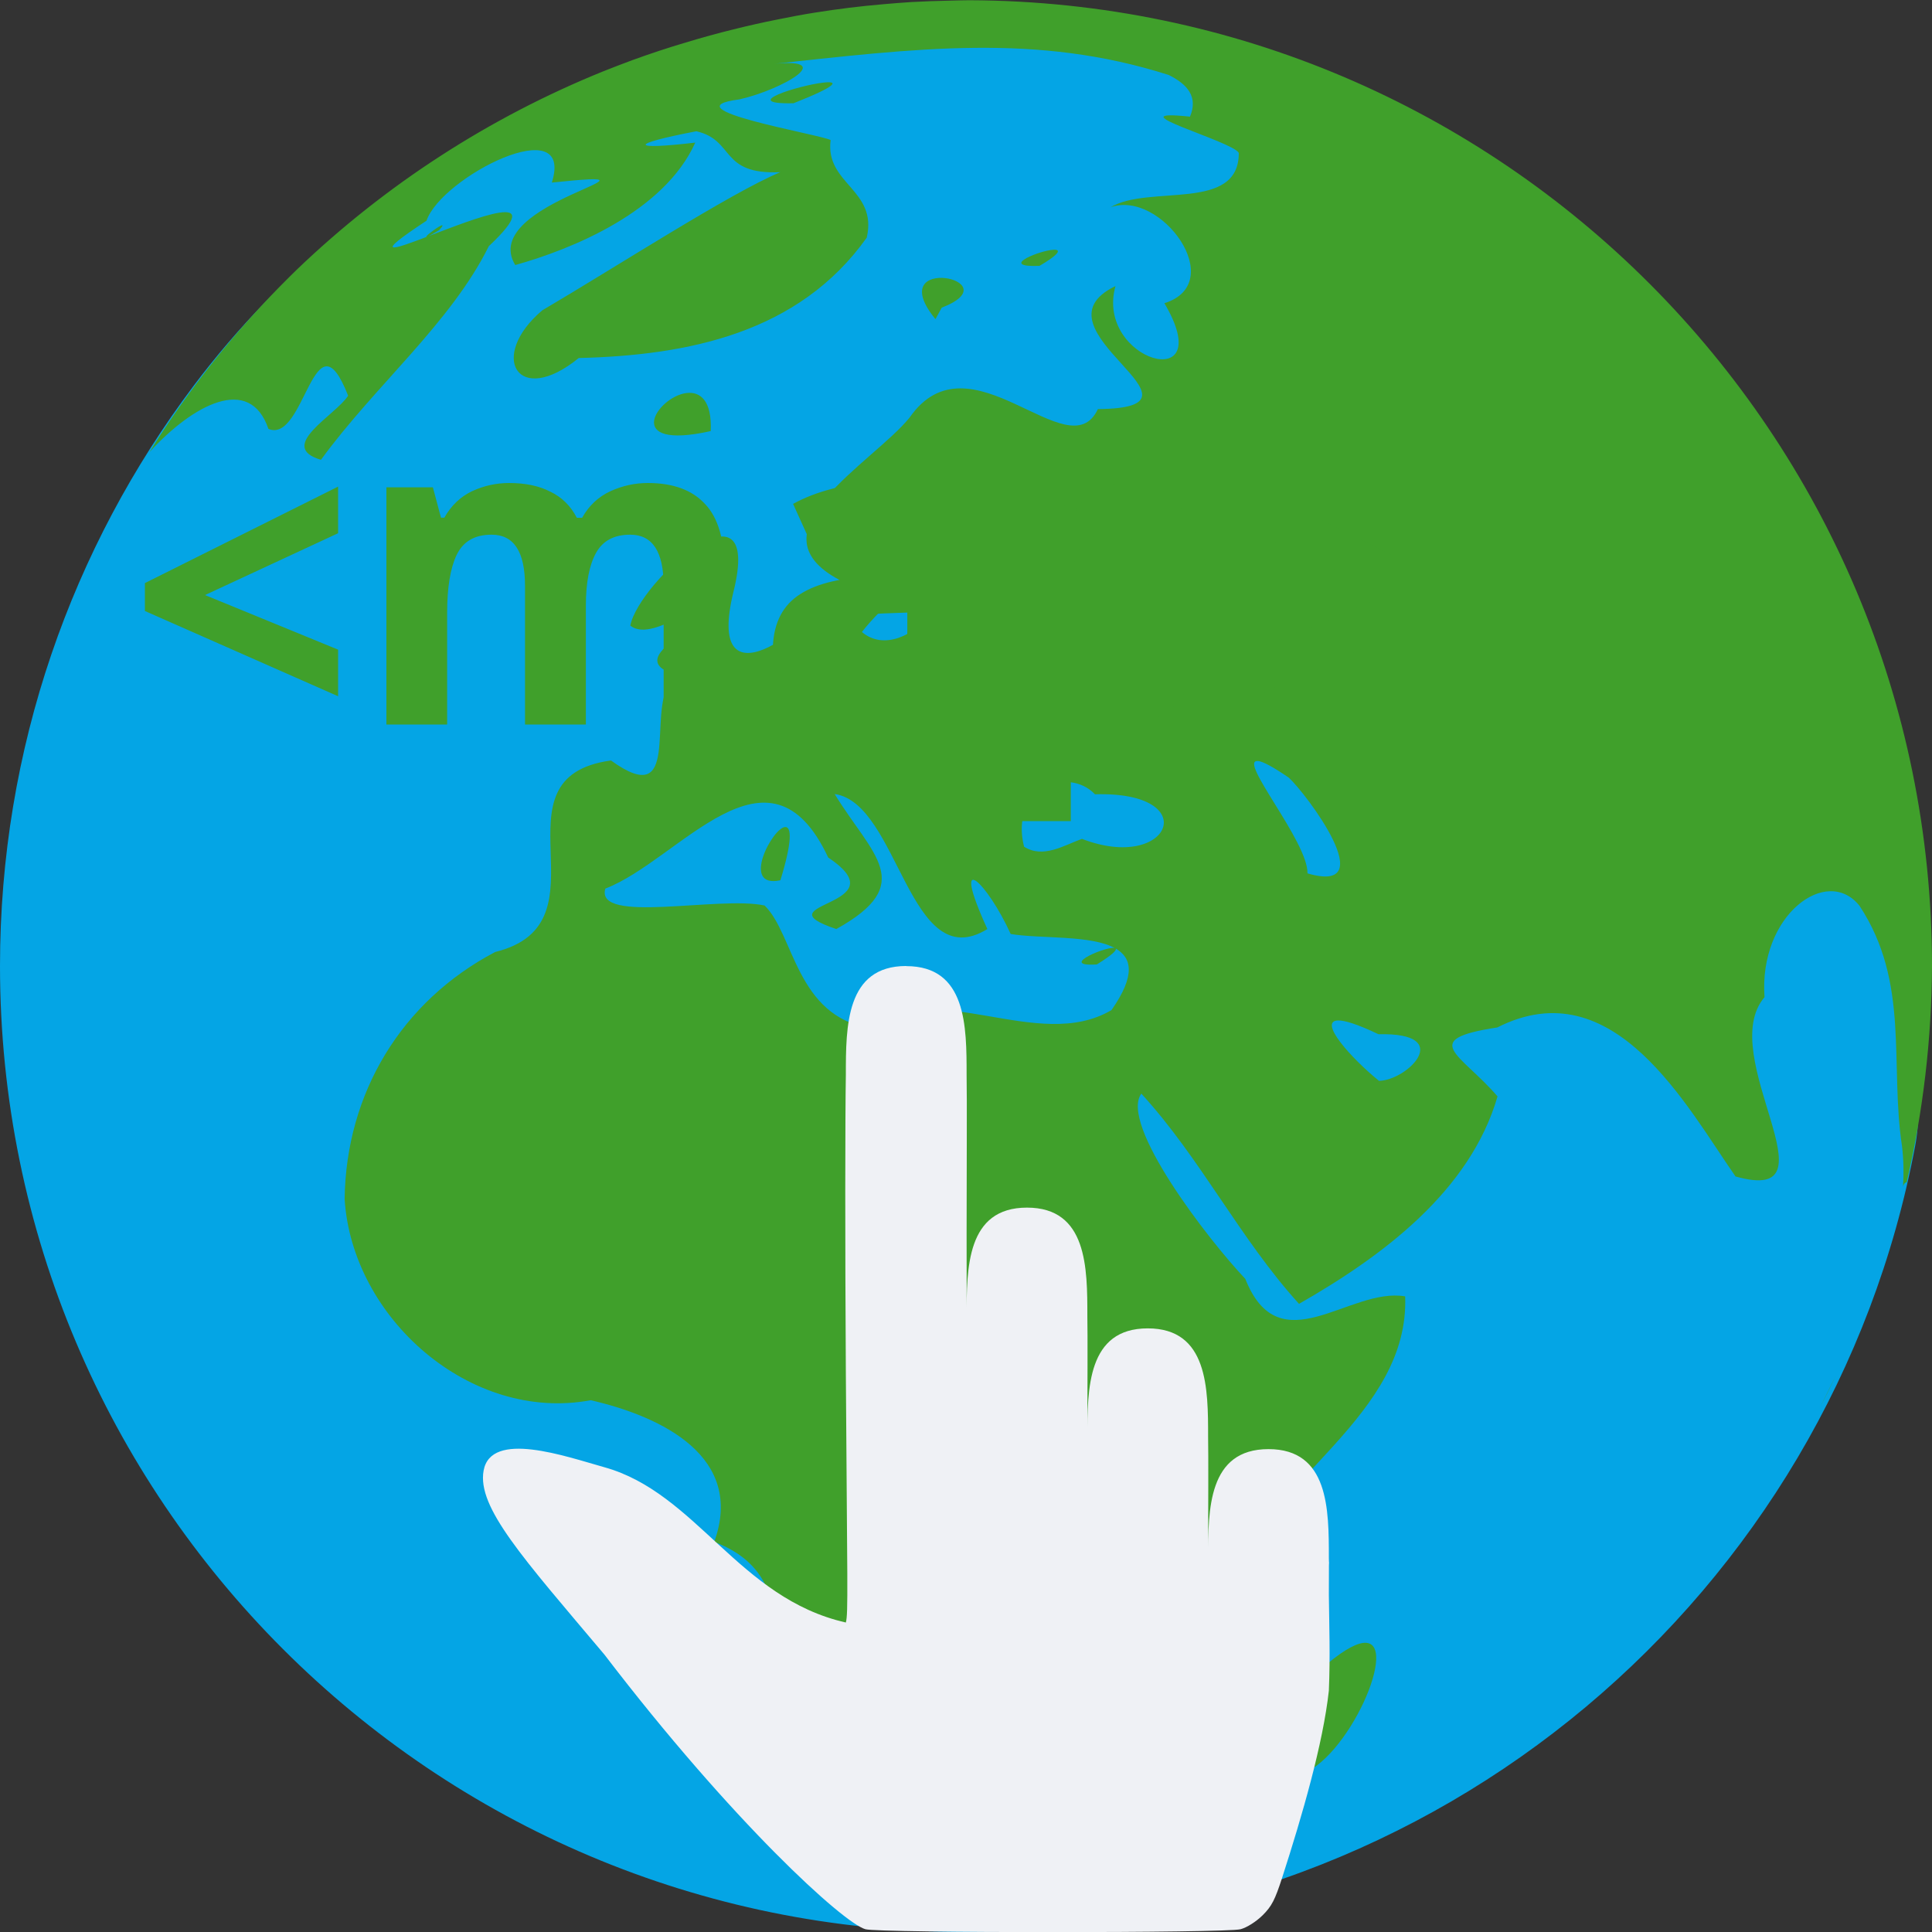 <svg xmlns="http://www.w3.org/2000/svg" width="16" height="16" version="1.1">
 <rect width="100%" height="100%" fill="#333333" stroke="none"/>
 <path style="fill:#04a5e5" d="m 15.791,7.924 c 0,0.51 0.161,1.086 0.069,1.569 C 15.161,13.198 11.908,16 8,16 3.582,16 0,12.418 0,8 0,6.196 0.597,4.531 1.605,3.193 3.064,1.254 5.386,0.209 8,0.209 c 4.418,0 7.791,3.297 7.791,7.716 z"/>
 <path style="fill:#40a02b" d="m 8.027,0.002 c -0.05,2.268e-5 -0.101,0.002 -0.152,0.003 -0.109,0.002 -0.219,0.006 -0.328,0.012 -0.077,0.005 -0.155,0.011 -0.232,0.018 -0.189,0.016 -0.376,0.039 -0.563,0.069 C 6.648,0.12 6.545,0.14 6.441,0.161 6.319,0.185 6.196,0.213 6.075,0.243 5.942,0.276 5.811,0.312 5.679,0.352 5.53,0.396 5.383,0.445 5.237,0.498 5.158,0.527 5.079,0.558 5,0.589 4.055,0.971 3.192,1.529 2.457,2.234 2.436,2.255 2.415,2.275 2.394,2.296 1.954,2.732 1.566,3.218 1.238,3.744 1.597,3.352 2.068,3.097 2.223,3.552 2.527,3.678 2.601,2.557 2.883,3.277 2.779,3.44 2.286,3.697 2.658,3.808 3.106,3.193 3.733,2.675 4.048,2.039 4.561,1.556 3.937,1.808 3.538,1.96 3.259,2.066 3.069,2.133 3.532,1.828 3.656,1.465 4.761,0.906 4.57,1.512 5.725,1.392 3.949,1.672 4.267,2.195 4.732,2.065 5.499,1.756 5.758,1.181 5.22,1.244 5.197,1.196 5.767,1.087 6.089,1.161 5.957,1.448 6.462,1.426 6.049,1.598 5.092,2.217 4.491,2.57 4.041,2.95 4.284,3.379 4.793,2.965 5.699,2.943 6.617,2.758 7.178,1.968 7.27,1.569 6.831,1.524 6.879,1.16 6.795,1.113 5.516,0.901 6.124,0.823 6.482,0.742 6.979,0.456 6.341,0.536 7.6,0.4 8.581,0.271 9.679,0.621 9.834,0.698 9.924,0.802 9.855,0.966 9.205,0.898 10.205,1.168 10.259,1.266 10.262,1.76 9.515,1.525 9.196,1.717 9.614,1.566 10.18,2.343 9.643,2.511 10.101,3.287 9.065,2.987 9.238,2.369 c -0.743,0.358 0.916,1.009 -0.146,1.019 -0.24,0.516 -1.059,-0.649 -1.559,0.07 C 7.23,3.833 6.19,4.401 6.953,4.803 6.675,5.258 5.844,5.847 6.073,4.906 c 0.256,-1.02 -0.784,-0.089 -0.853,0.275 0.21,0.17 0.744,-0.392 0.3,0.169 -0.396,0.348 0.922,0.248 0.027,0.311 -0.185,0.242 0.1,1.061 -0.487,0.637 -1.029,0.14 0.016,1.346 -0.959,1.586 -0.777,0.408 -1.235,1.169 -1.247,2.045 0.061,0.989 1.044,1.853 2.038,1.667 0.597,0.137 1.276,0.473 1.023,1.173 0.984,0.374 0.12,1.522 0.79,2.067 0.475,1.125 2.167,0.892 2.714,-0.048 C 9.871,14.232 10.585,13.939 10.204,13.09 10.512,12.249 11.673,11.721 11.637,10.736 11.176,10.656 10.598,11.309 10.313,10.591 9.999,10.259 9.269,9.309 9.452,9.057 c 0.491,0.536 0.817,1.203 1.306,1.741 0.691,-0.395 1.416,-0.933 1.644,-1.718 -0.303,-0.353 -0.663,-0.47 -0.002,-0.571 0.967,-0.491 1.573,0.663 1.973,1.234 0.873,0.246 -0.176,-0.998 0.24,-1.485 -0.049,-0.679 0.517,-1.097 0.787,-0.756 0.419,0.636 0.248,1.309 0.352,1.993 0.013,0.112 0.015,0.223 0.008,0.333 0.005,-0.023 0.016,-0.035 0.03,-0.037 C 15.927,9.203 15.997,8.603 16,8 15.999,3.593 12.434,0.017 8.027,0.002 Z M 3.538,1.96 c 0.013,-0.004 0.043,-0.02 0.099,-0.054 0.034,-0.038 0.033,-0.045 0.016,-0.038 -0.038,0.016 -0.154,0.105 -0.115,0.092 z M 6.82,0.684 C 6.618,0.706 6.107,0.865 6.572,0.855 6.951,0.705 6.941,0.67 6.82,0.684 Z M 8.749,2.07 c -0.01,-0.003 -0.027,-0.002 -0.047,7.8e-4 -0.133,0.019 -0.42,0.144 -0.093,0.131 0.148,-0.087 0.171,-0.124 0.14,-0.132 z M 7.827,2.303 C 7.684,2.287 7.522,2.368 7.747,2.643 l 0.052,-0.095 C 8.096,2.433 7.971,2.319 7.827,2.303 Z M 5.685,3.255 C 5.441,3.285 5.147,3.735 5.886,3.57 5.897,3.313 5.796,3.241 5.685,3.255 Z m 1.995,0.935 c 0.094,0.031 0.17,0.327 -0.113,0.259 0.007,-0.16 0.038,-0.233 0.073,-0.255 0.013,-0.008 0.027,-0.009 0.041,-0.005 z m 0.094,0.513 C 7.859,4.69 7.866,4.787 7.702,5.093 7.576,5.252 7.323,5.391 7.138,5.234 7.276,5.053 7.633,4.725 7.774,4.703 Z M 7.606,4.811 C 7.575,4.825 7.463,5.07 7.598,4.898 7.618,4.827 7.617,4.806 7.606,4.811 Z m 2.812,1.491 c 0.039,0.004 0.119,0.045 0.255,0.138 0.144,0.132 0.78,0.975 0.155,0.793 0.006,-0.262 -0.581,-0.947 -0.411,-0.93 z M 8.863,6.478 c 0.075,0.008 0.148,0.04 0.205,0.1 C 9.976,6.551 9.694,7.231 8.96,6.947 8.809,7.002 8.638,7.112 8.481,7.012 8.39,6.653 8.638,6.454 8.863,6.478 Z m -1.95,0.098 c 0.533,0.076 0.616,1.517 1.264,1.118 -0.316,-0.691 0.001,-0.384 0.193,0.041 0.249,0.041 0.671,0.006 0.869,0.12 0.134,0.077 0.168,0.221 -0.034,0.51 -0.609,0.36 -1.465,-0.28 -1.994,0.151 C 6.591,8.417 6.578,7.738 6.332,7.499 5.954,7.417 4.927,7.657 5.013,7.359 5.628,7.123 6.367,6.049 6.859,7.102 7.472,7.51 6.275,7.475 6.926,7.694 7.602,7.319 7.221,7.081 6.913,6.577 Z M 9.239,7.855 C 9.205,7.816 8.739,8.009 9.084,7.987 9.214,7.906 9.251,7.868 9.239,7.855 Z M 6.506,6.849 C 6.404,6.842 6.126,7.362 6.463,7.29 6.563,6.964 6.553,6.852 6.506,6.849 Z m 4.575,1.602 c 0.056,-0.001 0.161,0.031 0.335,0.114 0.64,-0.015 0.239,0.383 0.004,0.386 -0.229,-0.186 -0.507,-0.496 -0.339,-0.5 z m 4.121,2.945 c -0.047,0.091 -0.089,0.181 -0.135,0.271 0.047,-0.09 0.092,-0.18 0.135,-0.271 z m -3.914,2.21 c -0.074,0.01 -0.19,0.076 -0.356,0.225 -0.219,0.097 -0.796,1.071 -0.181,0.87 0.406,-0.104 0.859,-1.136 0.537,-1.095 z"/>
 <path style="fill:#40a02b" d="M 4.216,4 C 4.111,4 4.008,4.022 3.909,4.068 3.813,4.114 3.736,4.187 3.68,4.287 H 3.652 L 3.585,4.036 H 3.2 V 6 H 3.703 V 5.076 c 0,-0.209 0.026,-0.369 0.078,-0.479 0.054,-0.113 0.15,-0.169 0.29,-0.169 0.185,0 0.277,0.141 0.277,0.424 V 6 H 4.852 V 5.014 c 0,-0.189 0.028,-0.334 0.084,-0.435 0.056,-0.101 0.15,-0.151 0.283,-0.151 0.185,0 0.277,0.141 0.277,0.424 V 6 H 6 V 4.72 C 6,4.468 5.946,4.285 5.838,4.173 5.732,4.058 5.574,4 5.365,4 5.259,4 5.156,4.022 5.055,4.068 4.956,4.114 4.877,4.187 4.821,4.288 h -0.044 C 4.726,4.189 4.652,4.117 4.558,4.072 4.465,4.024 4.352,4 4.216,4 Z m 3.038,0 C 7.127,4 7.005,4.016 6.887,4.049 6.768,4.08 6.662,4.121 6.568,4.173 l 0.161,0.356 c 0.083,-0.04 0.166,-0.073 0.249,-0.098 0.083,-0.028 0.169,-0.042 0.256,-0.042 0.088,0 0.156,0.023 0.204,0.07 0.05,0.047 0.076,0.121 0.076,0.222 v 0.085 l -0.312,0.01 C 6.934,4.788 6.734,4.842 6.601,4.938 6.467,5.035 6.4,5.185 6.4,5.39 6.4,5.599 6.453,5.753 6.558,5.852 6.663,5.95 6.796,6 6.955,6 7.104,6 7.222,5.977 7.307,5.93 7.392,5.883 7.473,5.807 7.55,5.704 H 7.563 L 7.659,5.965 H 8 V 4.68 C 8,4.45 7.935,4.28 7.806,4.17 7.679,4.057 7.495,4 7.254,4 Z m 2.1,0 C 9.23,4 9.131,4.028 9.053,4.084 8.976,4.141 8.914,4.208 8.868,4.285 h -0.023 l -0.066,-0.25 H 8.4 V 6.8 H 8.868 V 6.026 c 0,-0.089 -0.009,-0.183 -0.026,-0.281 h 0.026 c 0.046,0.063 0.106,0.121 0.179,0.173 0.073,0.049 0.171,0.073 0.295,0.073 0.192,0 0.351,-0.084 0.474,-0.253 C 9.939,5.569 10,5.32 10,4.992 10,4.666 9.941,4.42 9.822,4.253 9.703,4.084 9.546,4 9.354,4 Z M 2.8,4.03 1.2,4.829 v 0.231 L 2.8,5.766 V 5.38 L 1.698,4.928 2.8,4.416 Z m 7.6,0 V 4.416 L 11.502,4.928 10.4,5.38 V 5.766 L 12,5.06 v -0.231 z M 9.203,4.419 c 0.213,0 0.32,0.189 0.32,0.566 -8e-7,0.188 -0.027,0.332 -0.079,0.433 -0.05,0.098 -0.128,0.148 -0.235,0.148 -0.13,8e-7 -0.22,-0.049 -0.27,-0.148 -0.048,-0.101 -0.071,-0.244 -0.071,-0.43 v -0.056 C 8.87,4.761 8.895,4.633 8.945,4.548 8.996,4.462 9.082,4.419 9.203,4.419 Z M 7.514,5.073 V 5.231 c 0,0.122 -0.036,0.217 -0.109,0.285 -0.072,0.066 -0.161,0.099 -0.266,0.099 -0.07,8e-7 -0.127,-0.016 -0.171,-0.049 -0.044,-0.035 -0.065,-0.093 -0.065,-0.173 0,-0.092 0.031,-0.165 0.092,-0.222 0.061,-0.056 0.17,-0.087 0.328,-0.091 z"/>
 <path style="fill:#eff1f5" d="m 7.505,8 c -0.5,0 -0.5,0.5 -0.5,0.9 -0.006,0.353 -0.007,1.389 0,2.477 0.011,1.738 0.021,1.985 0,2.06 C 6.117,13.236 5.769,12.364 5.005,12.151 c -0.321,-0.09 -0.939,-0.309 -1,0.028 -0.055,0.305 0.325,0.722 1,1.523 1.061,1.388 1.98,2.224 2.162,2.275 0.111,0.032 2.992,0.032 3.107,0 0.052,-0.014 0.128,-0.062 0.182,-0.115 0.076,-0.075 0.103,-0.129 0.162,-0.311 0.168,-0.52 0.339,-1.111 0.387,-1.55 0.012,-0.287 0.003,-0.528 0,-0.789 0,-0.515 0.004,-0.121 0,-0.311 0,-0.4 0,-0.9 -0.5,-0.9 -0.5,0 -0.5,0.5 -0.5,0.9 8.62e-4,-0.404 0.003,-0.855 0,-1 0,-0.4 0,-0.9 -0.5,-0.9 -0.5,0 -0.5,0.5 -0.5,0.9 8.62e-4,-0.404 0.003,-0.855 0,-1 0,-0.4 0,-0.9 -0.5,-0.9 -0.5,0 -0.5,0.5 -0.5,0.9 0.001,-0.22 0,-0.275 0,-0.689 0,-0.515 0.004,-1.121 0,-1.311 0,-0.4 0,-0.9 -0.5,-0.9 z"/>
</svg>
